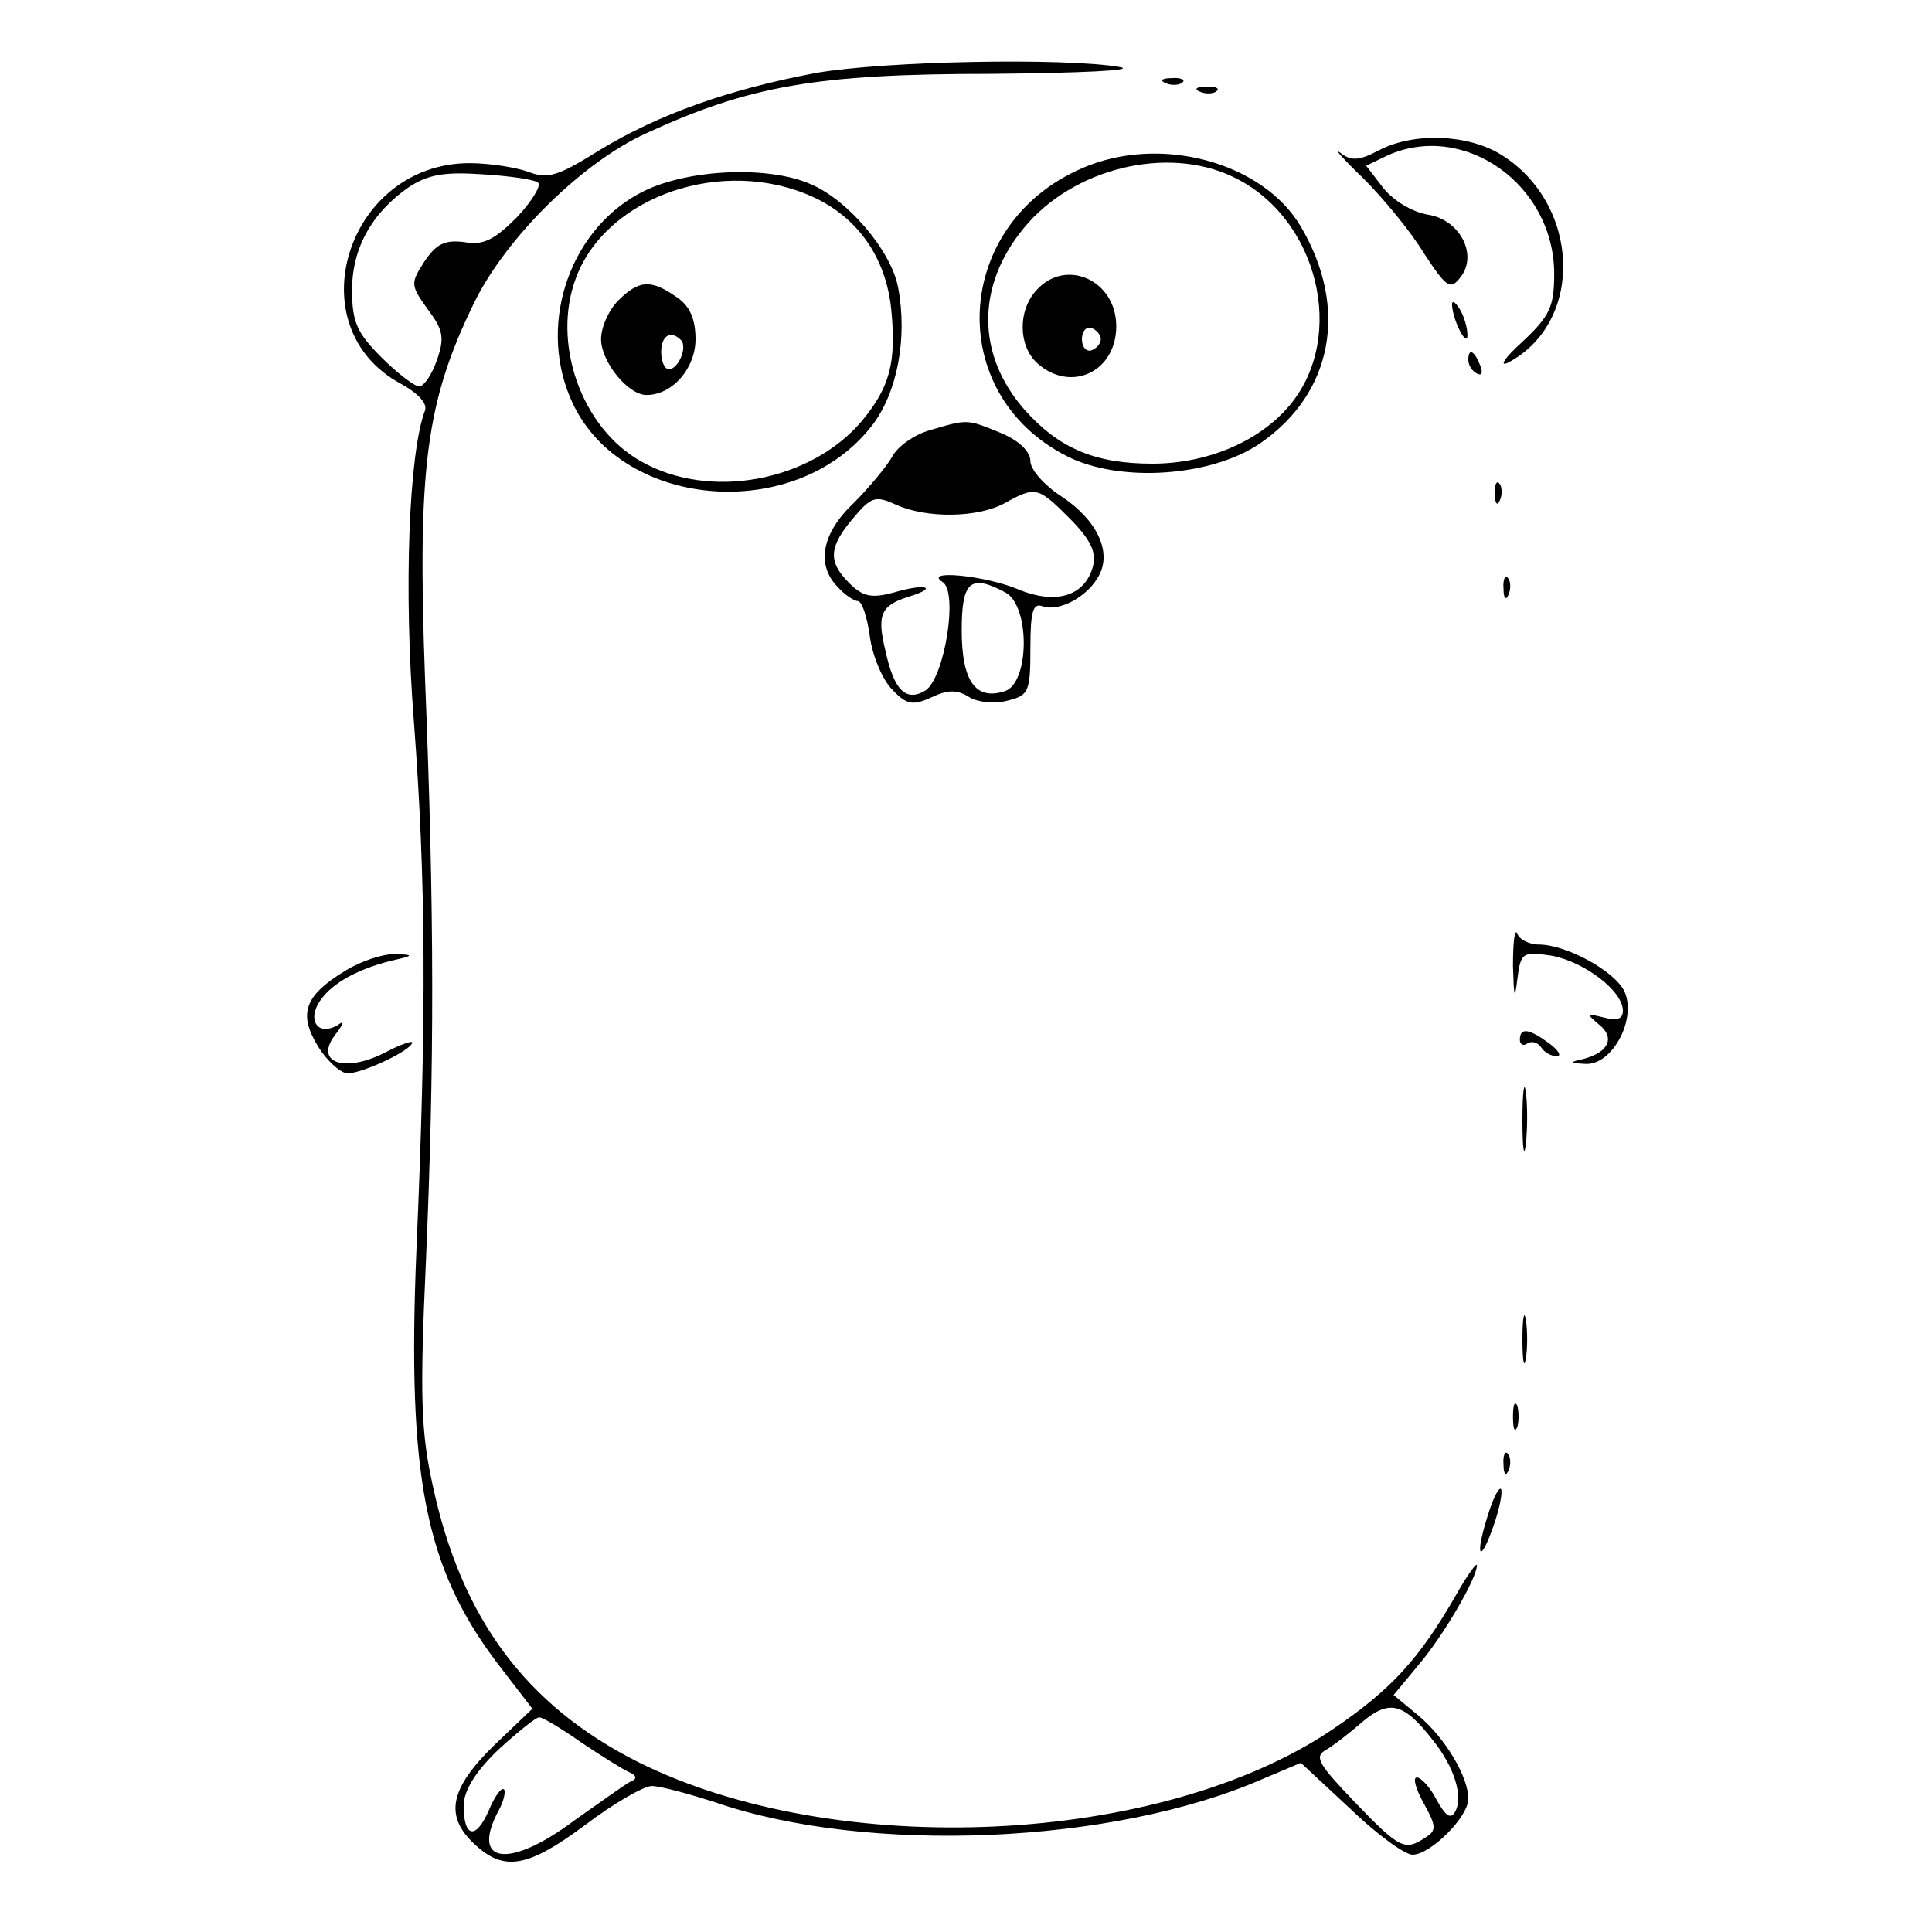 <?xml version="1.0" standalone="no"?>
<!DOCTYPE svg PUBLIC "-//W3C//DTD SVG 20010904//EN"
 "http://www.w3.org/TR/2001/REC-SVG-20010904/DTD/svg10.dtd">
<svg version="1.0" xmlns="http://www.w3.org/2000/svg"
 width="225pt" height="225pt" viewBox="0 0 225 225"
 preserveAspectRatio="xMidYMid meet">

<g transform="translate(0,225) scale(0.1,-0.1)"
fill="#000000" stroke="none">
<path d="M950 2165 c-101 -19 -183 -48 -252 -90 -48 -30 -60 -34 -83 -25 -14
5 -45 10 -68 10 -143 0 -203 -191 -80 -257 20 -11 31 -23 28 -31 -19 -50 -25
-209 -13 -362 14 -186 15 -339 3 -615 -11 -265 10 -371 95 -483 l40 -52 -45
-43 c-51 -50 -58 -82 -22 -115 34 -32 62 -27 129 23 33 25 68 45 77 45 10 0
43 -9 74 -19 177 -61 463 -49 637 27 l45 19 57 -53 c31 -30 64 -54 73 -54 21
0 65 44 65 65 0 26 -27 71 -58 97 l-29 24 29 35 c29 34 68 101 68 116 0 4 -11
-11 -24 -34 -43 -75 -76 -111 -144 -157 -201 -136 -579 -153 -809 -38 -131 66
-206 168 -239 322 -14 63 -15 106 -8 260 10 231 10 405 -1 680 -9 245 1 322
57 437 37 76 126 164 201 198 120 55 197 69 401 69 104 1 171 4 150 8 -65 11
-274 7 -354 -7z m-323 -128 c3 -4 -8 -22 -25 -40 -26 -26 -39 -33 -61 -29 -23
3 -33 -2 -47 -23 -16 -25 -16 -27 4 -55 18 -24 20 -33 11 -59 -6 -17 -15 -31
-21 -31 -5 0 -25 15 -44 34 -28 28 -34 41 -34 78 0 49 23 90 66 120 23 15 42
18 86 15 32 -2 61 -6 65 -10z m1042 -1814 c25 -31 36 -67 25 -84 -5 -8 -11 -3
-21 15 -7 14 -18 26 -23 26 -5 0 -1 -14 8 -30 15 -27 15 -32 2 -40 -24 -16
-30 -13 -82 41 -42 44 -48 53 -34 61 9 5 28 20 43 33 31 26 48 22 82 -22z
m-991 -3 c24 -16 48 -31 55 -34 9 -4 9 -8 1 -11 -6 -3 -35 -24 -65 -45 -76
-57 -122 -51 -88 12 6 11 8 22 6 24 -3 3 -11 -8 -18 -25 -15 -34 -29 -31 -29
6 0 17 13 39 40 65 23 21 44 38 48 38 4 0 26 -13 50 -30z"/>
<path d="M1358 2153 c7 -3 16 -2 19 1 4 3 -2 6 -13 5 -11 0 -14 -3 -6 -6z"/>
<path d="M1398 2143 c7 -3 16 -2 19 1 4 3 -2 6 -13 5 -11 0 -14 -3 -6 -6z"/>
<path d="M1606 2075 c-23 -12 -32 -13 -45 -3 -9 7 3 -7 27 -30 24 -24 56 -63
71 -88 25 -38 30 -42 41 -28 22 26 1 68 -37 74 -18 3 -40 16 -52 31 l-20 26
25 12 c89 40 194 -34 194 -138 0 -38 -5 -49 -37 -79 -21 -19 -28 -30 -16 -24
89 48 83 185 -9 242 -39 24 -102 26 -142 5z"/>
<path d="M1260 2054 c-150 -65 -161 -262 -18 -335 62 -32 170 -24 226 15 84
58 103 157 47 252 -44 75 -164 108 -255 68z m176 -10 c99 -47 133 -186 66
-266 -35 -42 -96 -68 -160 -68 -67 0 -109 18 -149 63 -56 64 -56 144 -1 211
57 70 167 97 244 60z"/>
<path d="M1207 1912 c-22 -24 -21 -65 1 -85 39 -35 92 -10 92 43 0 54 -59 80
-93 42z m75 -57 c0 -5 -5 -11 -11 -13 -6 -2 -11 4 -11 13 0 9 5 15 11 13 6 -2
11 -8 11 -13z"/>
<path d="M751 2028 c-85 -41 -125 -151 -87 -241 54 -130 262 -149 352 -32 29
38 41 101 30 160 -8 43 -59 103 -103 121 -49 21 -140 17 -192 -8z m195 -7 c53
-24 86 -71 92 -132 6 -62 -2 -90 -34 -129 -60 -71 -178 -93 -258 -47 -69 39
-104 138 -75 214 36 95 171 141 275 94z"/>
<path d="M720 1900 c-11 -11 -20 -31 -20 -45 0 -26 31 -65 53 -65 30 0 57 31
57 65 0 24 -7 39 -22 49 -30 21 -44 20 -68 -4z m73 -46 c8 -8 -3 -34 -14 -34
-5 0 -9 9 -9 20 0 19 11 26 23 14z"/>
<path d="M1691 1895 c1 -19 18 -51 18 -35 0 8 -4 22 -9 30 -5 8 -9 11 -9 5z"/>
<path d="M1710 1831 c0 -6 4 -13 10 -16 6 -3 7 1 4 9 -7 18 -14 21 -14 7z"/>
<path d="M1083 1749 c-18 -5 -38 -19 -44 -31 -7 -12 -27 -36 -45 -54 -37 -35
-44 -72 -18 -98 8 -9 19 -16 23 -16 5 0 11 -19 14 -41 3 -23 15 -51 26 -62 17
-18 24 -19 46 -9 19 9 30 9 44 0 10 -6 30 -8 44 -4 25 6 27 10 27 61 0 43 3
53 14 49 19 -7 53 11 66 36 15 28 -3 65 -44 92 -20 13 -36 31 -36 41 0 11 -13
24 -35 33 -39 16 -38 16 -82 3z m162 -102 c25 -25 32 -40 28 -56 -9 -35 -43
-46 -88 -27 -39 16 -111 23 -87 8 18 -12 2 -111 -20 -126 -23 -14 -37 0 -47
47 -10 41 -5 52 27 62 36 11 20 16 -17 5 -26 -7 -36 -5 -52 11 -25 25 -24 42
5 76 21 25 26 26 50 15 36 -16 95 -15 126 2 36 20 39 19 75 -17z m-74 -87 c29
-16 28 -106 -1 -115 -34 -11 -50 12 -50 71 0 57 10 66 51 44z"/>
<path d="M1741 1674 c0 -11 3 -14 6 -6 3 7 2 16 -1 19 -3 4 -6 -2 -5 -13z"/>
<path d="M1751 1564 c0 -11 3 -14 6 -6 3 7 2 16 -1 19 -3 4 -6 -2 -5 -13z"/>
<path d="M1762 1125 c1 -36 2 -41 5 -16 4 32 6 33 40 28 38 -7 83 -41 83 -64
0 -10 -7 -12 -22 -8 -21 5 -21 5 -6 -8 19 -15 12 -32 -17 -40 -18 -4 -18 -5 2
-6 31 -1 59 52 45 84 -11 24 -68 55 -100 55 -11 0 -23 6 -25 13 -3 6 -5 -10
-5 -38z"/>
<path d="M403 1120 c-48 -29 -56 -50 -33 -88 11 -18 27 -32 35 -32 17 0 75 27
75 36 0 2 -13 -2 -30 -11 -50 -26 -86 -12 -58 22 9 12 9 15 1 9 -21 -12 -34 3
-23 24 12 22 42 40 85 51 27 6 28 7 5 8 -14 0 -39 -8 -57 -19z"/>
<path d="M1770 1039 c0 -5 4 -8 9 -4 5 3 12 1 16 -5 3 -5 11 -10 18 -10 6 0 2
7 -9 15 -23 17 -34 19 -34 4z"/>
<path d="M1773 945 c0 -33 2 -45 4 -27 2 18 2 45 0 60 -2 15 -4 0 -4 -33z"/>
<path d="M1773 690 c0 -25 2 -35 4 -22 2 12 2 32 0 45 -2 12 -4 2 -4 -23z"/>
<path d="M1762 600 c0 -14 2 -19 5 -12 2 6 2 18 0 25 -3 6 -5 1 -5 -13z"/>
<path d="M1751 544 c0 -11 3 -14 6 -6 3 7 2 16 -1 19 -3 4 -6 -2 -5 -13z"/>
<path d="M1732 483 c-15 -48 -8 -55 8 -8 7 20 10 38 8 41 -3 2 -10 -13 -16
-33z"/>
</g>
</svg>
